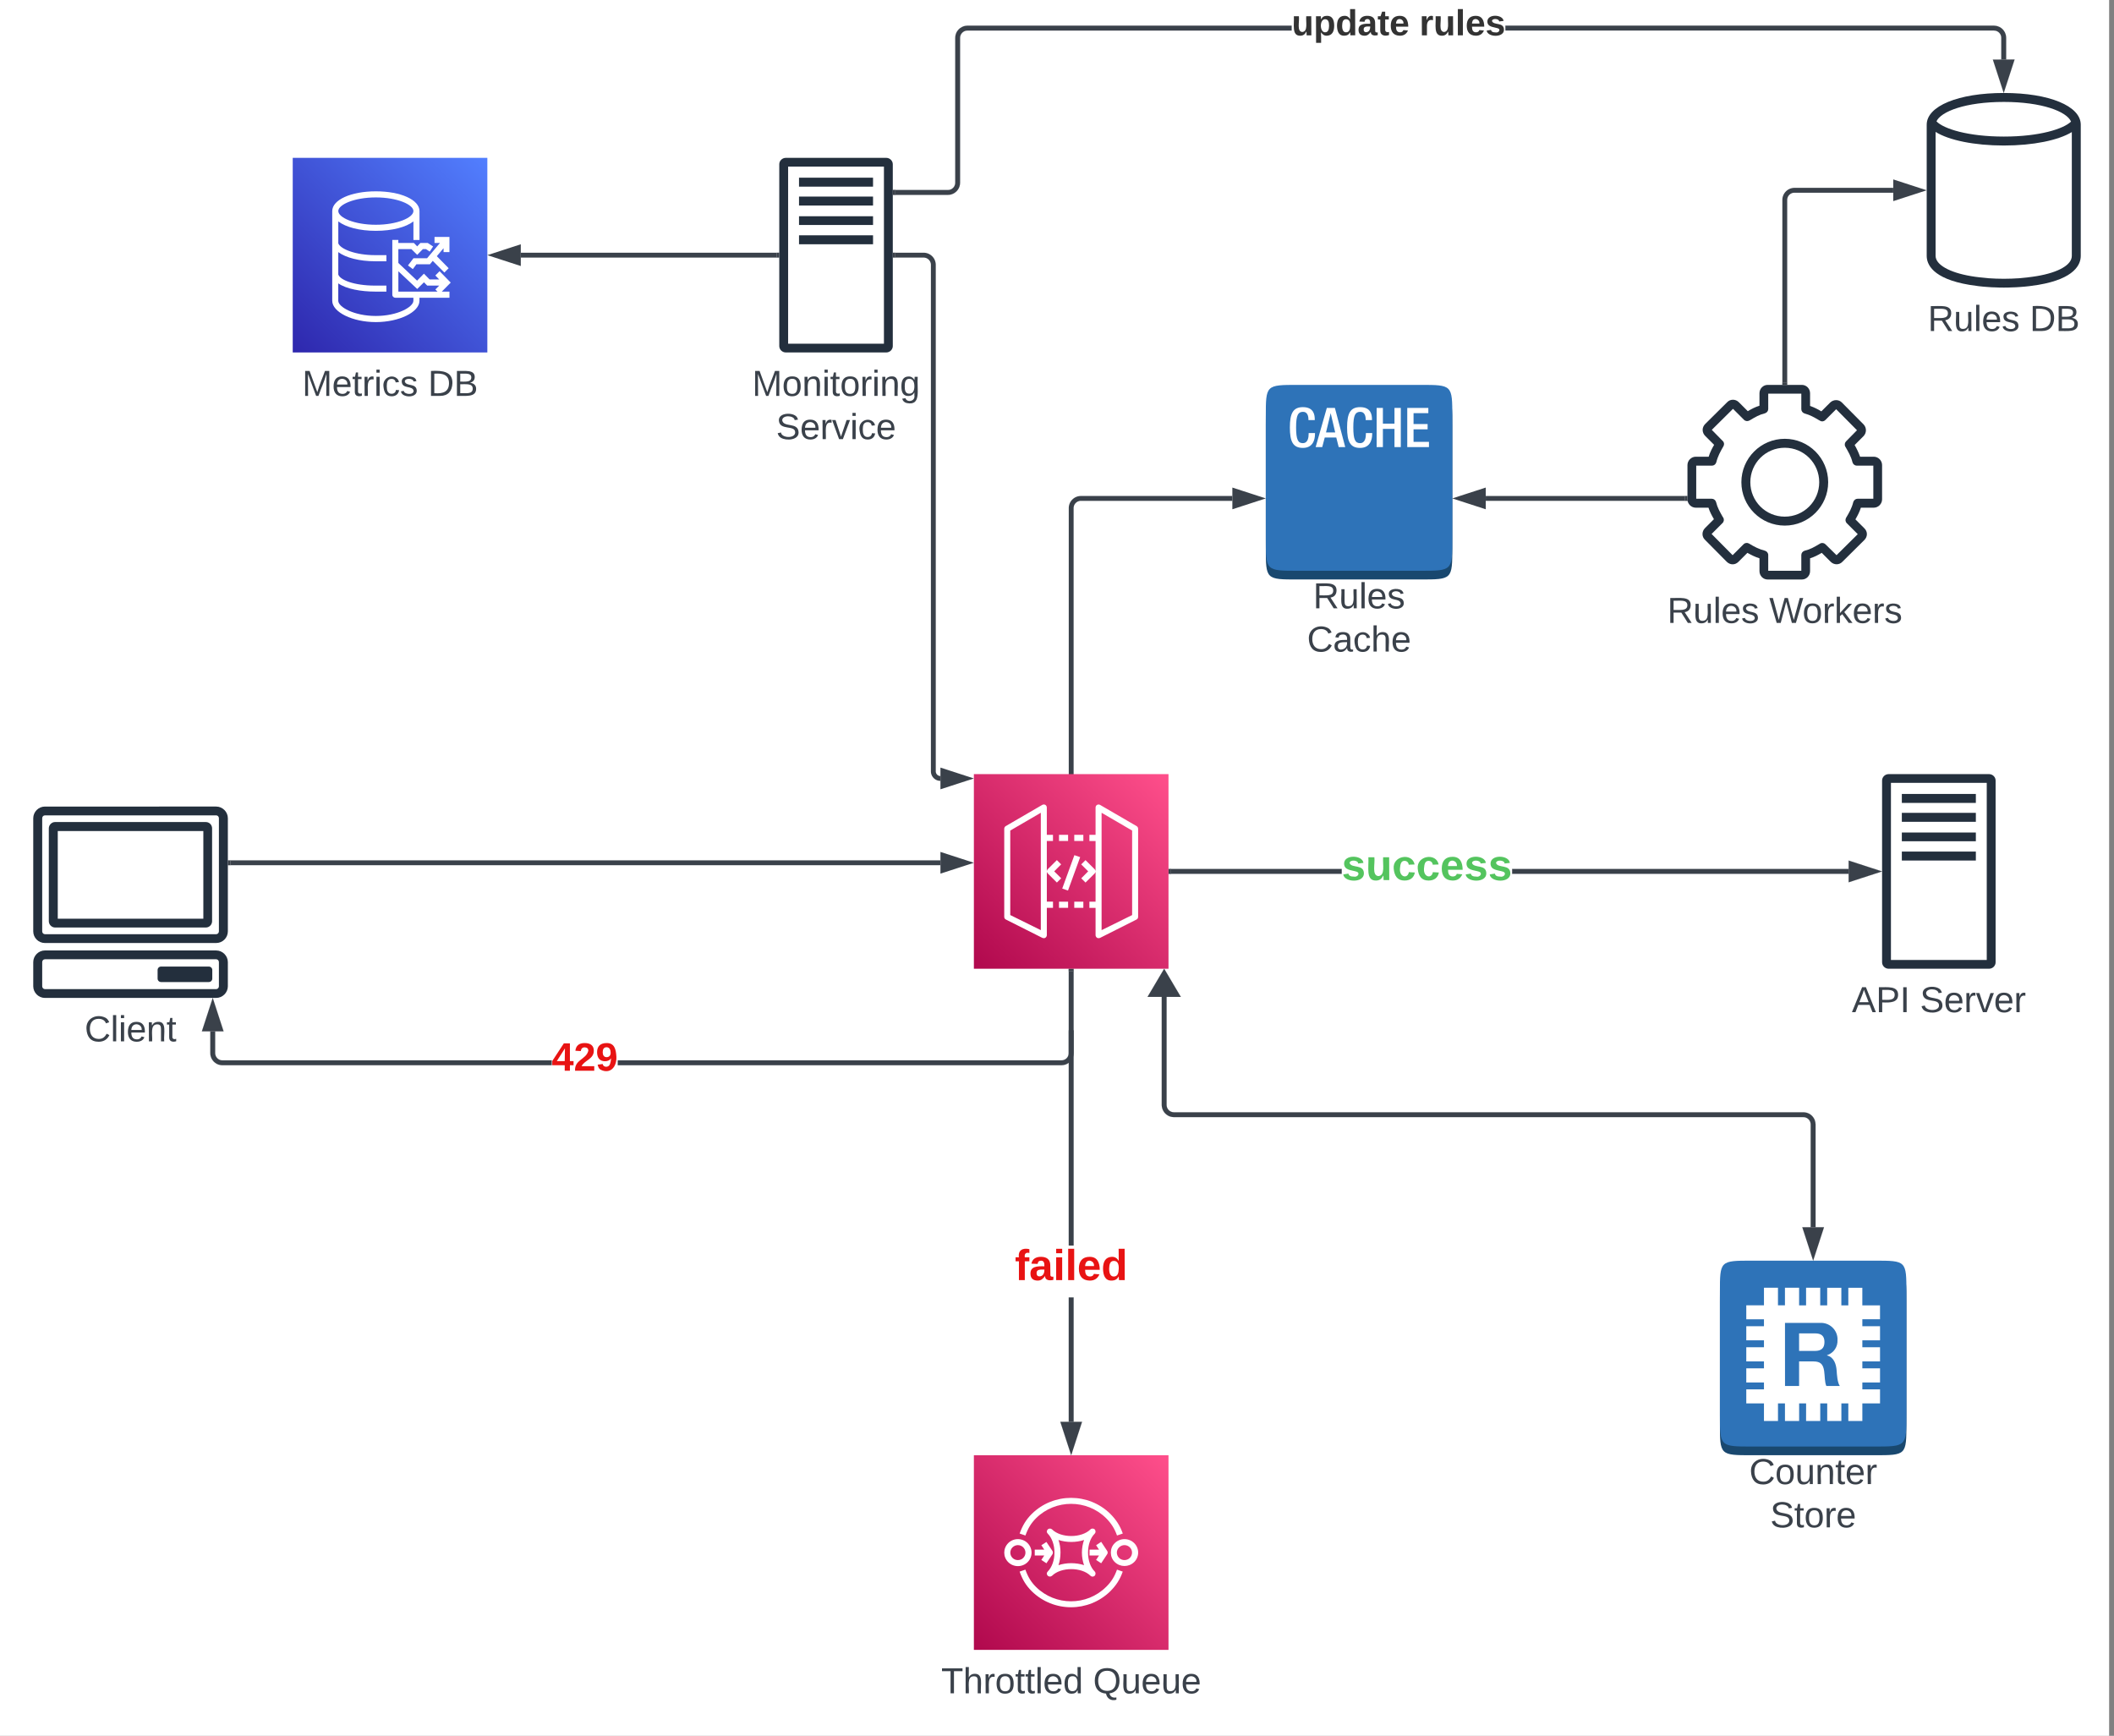 <svg xmlns="http://www.w3.org/2000/svg" xmlns:xlink="http://www.w3.org/1999/xlink" xmlns:lucid="lucid" width="1303.5" height="1070.33"><rect width="100%" height="100%" fill="#808080" stroke="none"/><g transform="translate(-199.5 137.329)" lucid:page-tab-id="0_0"><path d="M0-500h1500v1500H0z" fill="#fff"/><path d="M332.8 360c3.96 0 7.2 3.3 7.2 7.2v69.74c0 4-3.24 7.2-7.2 7.2H227.2c-3.96 0-7.2-3.2-7.2-7.2V367.2c0-3.9 3.24-7.2 7.2-7.2zm1.68 76.94V367.2c0-.95-.72-1.77-1.68-1.77H227.2c-.96 0-1.68.82-1.68 1.77v69.74c0 .94.72 1.77 1.68 1.77h105.6c.96 0 1.68-.82 1.68-1.76zm-8.04-67.38c2.16 0 3.84 1.77 3.84 3.9v57.22c0 2.13-1.68 3.9-3.84 3.9h-93c-2.04 0-3.84-1.77-3.84-3.9v-57.23c0-2.12 1.8-3.9 3.84-3.9zm-91.32 59.6h89.76V375.1h-89.76zm97.68 19.58c3.96 0 7.2 3.3 7.2 7.2v14.86c0 3.9-3.24 7.2-7.2 7.2H227.2c-3.96 0-7.2-3.3-7.2-7.2v-14.87c0-3.9 3.24-7.2 7.2-7.2zm1.68 22.06v-14.87c0-.94-.72-1.77-1.68-1.77H227.2c-.96 0-1.68.83-1.68 1.77v14.87c0 .95.72 1.77 1.68 1.77h105.6c.96 0 1.68-.82 1.68-1.77zm-4.08-10.03v5.3c0 1.2-.96 2.14-2.16 2.14h-29.4c-1.2 0-2.16-.94-2.16-2.12v-5.3c0-1.2.96-2.13 2.16-2.13h29.4c1.2 0 2.16.94 2.16 2.12z" stroke="#000" stroke-opacity="0" fill="#232f3d"/><path d="M220.03 437.7v33.02l7.2 5.33 107.76-.9 5.03-4.2V367.2l-4.68-4.2-29.76-.35-79.7-.1-5.75 4.75z" stroke="#000" stroke-opacity="0" fill-opacity="0"/><use xlink:href="#a" transform="matrix(1,0,0,1,190,487) translate(61.698 17.778)"/><path d="M1425.94 340c2.24 0 4.06 1.8 4.06 3.96v112.08c0 2.16-1.82 3.96-4.06 3.96h-61.88c-2.24 0-4.06-1.8-4.06-3.96V343.96c0-2.16 1.82-3.96 4.06-3.96zm-60.48 114.6h59.08V345.4h-59.08zm6.72-96.84v-5.52h45.64v5.52zm0 11.64v-5.52h45.64v5.52zm0 23.88v-5.52h45.64v5.52zm0-11.88V376h45.64v5.4z" stroke="#000" stroke-opacity="0" fill="#232f3d"/><use xlink:href="#b" transform="matrix(1,0,0,1,1330,469) translate(11.358 17.778)"/><use xlink:href="#c" transform="matrix(1,0,0,1,1330,469) translate(53.333 17.778)"/><path d="M1435.1-80c27.93 0 47.4 8.04 47.4 19.56v80.88c0 5.04-3.42 14.04-26.22 17.88-3.6.6-7.4 1.08-11.3 1.32-1.62.12-3.24.24-4.94.24-1.62.12-3.23.12-4.94.12-1.7 0-3.33 0-5.04-.12-1.62 0-3.23-.12-4.85-.24-3.88-.24-7.68-.72-11.3-1.32-22.98-3.84-26.4-12.84-26.4-17.88v-80.88c0-11.52 19.57-19.56 47.6-19.56zm20.33 112.92c13.48-2.28 21.56-6.96 21.56-12.48v-76.32c-8.28 5.04-23.76 8.28-41.9 8.28-18.15 0-33.92-3.24-42.1-8.4v76.44c0 5.4 8.37 10.2 21.77 12.48 3.4.6 7.12.96 10.92 1.32 1.5.12 3.03.12 4.64.24 3.14.12 6.37.12 9.5 0 1.62-.12 3.14-.12 4.66-.24 3.8-.36 7.4-.72 10.92-1.32zm-20.34-107.4c-23.56 0-38.95 5.88-41.62 12.12l.1-.12c4.37 4.56 19.3 9.36 41.52 9.36 22.23 0 36.86-4.8 41.42-9.24-2.66-6.24-18.06-12.12-41.42-12.12z" stroke="#000" stroke-opacity="0" fill="#232f3d"/><use xlink:href="#d" transform="matrix(1,0,0,1,1357.5,49) translate(30.679 17.778)"/><use xlink:href="#e" transform="matrix(1,0,0,1,1357.5,49) translate(93.519 17.778)"/><path d="M999.78 105.36h75.44c19.78 0 19.78 0 19.78 19.72v75.2c0 19.7 0 19.7-19.78 19.7h-75.44C980 220 980 220 980 200.3v-75.2c0-19.72 0-19.72 19.78-19.72z" fill="#19486f"/><path d="M999.78 100h75.44c19.78 0 19.78 0 19.78 19.72v75.2c0 19.7 0 19.7-19.78 19.7h-75.44c-19.78 0-19.78 0-19.78-19.7v-75.2C980 100 980 100 999.78 100z" fill="#2e73b8"/><path d="M1010.33 129.7v.5c0 4.33-1.75 8.66-7.47 8.66-6.12 0-8.02-3.95-8.02-12.57 0-8.63 1.9-12.57 8.05-12.57 6.88 0 7.3 5.07 7.3 7.6v.4h-3.9v-.4c0-2.15-.67-4.8-3.46-4.7-2.8.1-4.15 1.75-4.15 9.56 0 7.78 1.28 9.74 4.14 9.74 3.23 0 3.6-3.6 3.6-5.83v-.4zM1017.63 114.18h4.97l6.38 24.18h-4.03l-1.5-5.92h-7.1l-1.56 5.92h-4.06zm5.16 15.14L1020 117.4l-2.88 11.92zM1045.6 129.7v.5c0 4.33-1.74 8.66-7.46 8.66-6.12 0-8.02-3.95-8.02-12.57 0-8.63 1.9-12.57 8.05-12.57 6.9 0 7.3 5.07 7.3 7.6v.4h-3.88v-.4c0-2.15-.7-4.8-3.47-4.7-2.8.1-4.16 1.75-4.16 9.56 0 7.78 1.3 9.74 4.16 9.74 3.22 0 3.6-3.6 3.6-5.83v-.4zM1048.34 114.18h3.86v9.7h7.14v-9.7h3.9v24.18h-3.9v-11.24h-7.14v11.24h-3.86zM1067.22 114.18h13v3.24h-9.12v6.7h8.67v3.27h-8.67v7.72h9.5v3.24h-13.38z" fill="#fff"/><use xlink:href="#f" transform="matrix(1,0,0,1,980,220) translate(29.167 17.778)"/><use xlink:href="#g" transform="matrix(1,0,0,1,980,220) translate(25.432 44.444)"/><path d="M1279.78 645.36h75.44c19.78 0 19.78 0 19.78 19.72v75.2c0 19.7 0 19.7-19.78 19.7h-75.44c-19.78 0-19.78 0-19.78-19.7v-75.2c0-19.72 0-19.72 19.78-19.72z" fill="#19486f"/><path d="M1279.78 640h75.44c19.78 0 19.78 0 19.78 19.72v75.2c0 19.7 0 19.7-19.78 19.7h-75.44c-19.78 0-19.78 0-19.78-19.7v-75.2c0-19.72 0-19.72 19.78-19.72z" fill="#2e73b8"/><path d="M1358.72 676.22v-8.63h-10.9v-10.86h-8.64v10.85h-4.3v-10.86h-8.73v10.85h-4.3v-10.86h-8.72v10.85h-4.3v-10.86h-8.73v10.85h-4.3v-10.86h-8.64v10.85h-10.9v8.62h10.9v4.27h-10.9v8.7h10.9v4.28h-10.9v8.7h10.9v4.28h-10.9v8.72h10.9v4.27h-10.9v8.63h10.9v10.85h8.65v-10.85h4.3v10.85h8.74v-10.85h4.3l-.02 10.85h8.74v-10.85h4.3v10.85h8.73v-10.85h4.28v10.85h8.65v-10.85h10.9v-8.63h-10.9v-4.27h10.9v-8.72h-10.9v-4.27h10.9v-8.72h-10.9v-4.28h10.9v-8.7h-10.9v-4.28h10.9z" fill="#fff"/><path d="M1300.13 678.38h21.53c5.65-.35 10.48 3.9 10.85 9.5 0 .35.05.62 0 .93.25 4.37-2.35 8.15-6.47 9.5v.13c4.32 1.05 5.67 5.53 5.94 9.38.17 2.38.44 7.3 1.96 9.47h-8.3c-1.06-2.18-.92-6.2-1.36-9.27-.6-4-2.17-5.88-6.53-5.88h-8.92v15.15h-8.68zm8.7 17.28h9.8c3.78 0 5.84-1.63 5.84-5.5 0-3.84-2.06-5.32-5.85-5.32h-9.8z" fill="#2e73b8"/><use xlink:href="#h" transform="matrix(1,0,0,1,1260,760) translate(18.056 17.778)"/><use xlink:href="#i" transform="matrix(1,0,0,1,1260,760) translate(30.988 44.444)"/><path d="M1354.84 144.28c2.88 0 5.16 2.4 5.16 5.16v21.12c0 2.76-2.28 5.16-5.16 5.16h-7.92c-.84 2.64-2.04 4.92-3.36 7.2l5.52 5.52c.96.96 1.56 2.16 1.56 3.6 0 1.32-.6 2.64-1.56 3.6l-13.56 13.44c-1.92 2.04-5.16 2.04-7.2 0l-5.52-5.52c-2.28 1.32-4.44 2.52-7.2 3.36v7.92c0 2.88-2.28 5.16-5.04 5.16h-21.12c-2.76 0-5.04-2.28-5.04-5.16v-7.92c-2.76-.84-5.04-2.04-7.44-3.36l-5.52 5.52c-.96.96-2.16 1.56-3.6 1.56-1.32 0-2.64-.6-3.6-1.56l-13.44-13.56c-2.04-1.92-2.04-5.16 0-7.2l5.52-5.52c-1.32-2.28-2.52-4.44-3.36-7.08h-7.8c-2.88 0-5.16-2.4-5.16-5.16v-21.12c0-2.76 2.28-5.16 5.16-5.16h7.92c.84-2.76 2.04-5.04 3.36-7.32l-5.52-5.52c-.96-.96-1.56-2.28-1.56-3.72 0-1.32.6-2.64 1.56-3.6l13.56-13.44c1.92-2.04 5.16-2.04 7.2 0l5.52 5.52c2.28-1.32 4.44-2.52 7.2-3.36v-7.68c0-2.88 2.28-5.16 5.04-5.16h21.12c2.76 0 5.04 2.28 5.04 5.16v7.8c2.64.96 4.8 2.04 6.96 3.36l5.4-5.4c2.04-2.04 5.4-2.04 7.32 0l13.32 13.44c1.92 2.04 1.92 5.16 0 7.2l-5.52 5.52c1.32 2.28 2.4 4.56 3.36 7.2zm-.24 25.92v-20.4h-10.2c-1.2 0-2.28-.84-2.64-2.04-.96-3.84-2.52-6.36-4.44-9.72-.6-1.08-.36-2.4.48-3.24l6.72-6.84-12.84-12.96-6.72 6.72c-.84.84-2.16 1.08-3.24.36l-.48-.24c-3.24-1.92-5.52-3.24-9-4.2-1.2-.36-2.04-1.44-2.04-2.64v-9.6h-20.4v9.48c0 1.2-.84 2.28-2.04 2.64-3.48.84-5.88 2.28-9.12 4.2l-.48.24c-1.08.6-2.4.48-3.36-.48l-6.72-6.72-13.08 12.96 6.72 6.84c.96.84 1.08 2.16.48 3.24-1.92 3.36-3.48 6.12-4.44 9.96-.36 1.2-1.44 2.04-2.64 2.04h-9.72v20.4h9.6c1.2 0 2.28.84 2.64 2.04.84 3.48 2.28 5.88 4.08 9.12l.36.48c.6 1.08.48 2.4-.48 3.36l-6.72 6.72 12.96 13.08 6.72-6.72c.96-.96 2.28-1.08 3.36-.48 3.36 2.04 6.12 3.48 9.84 4.44 1.2.36 2.04 1.44 2.04 2.64v9.72h20.4v-9.72c0-1.2.84-2.28 2.04-2.64 3.48-.84 5.76-2.16 9-4.08l.6-.36c1.08-.6 2.4-.36 3.24.48l6.84 6.72 13.08-12.96-6.72-6.72c-.96-.96-1.08-2.28-.48-3.36 1.92-3.24 3.48-5.88 4.44-9.72.36-1.2 1.44-2.04 2.64-2.04zm-54.6-36.96c14.76 0 26.76 12 26.76 26.76 0 14.76-12 26.76-26.76 26.76-14.76 0-26.76-12-26.76-26.76 0-14.76 12-26.76 26.76-26.76zm0 48c11.76 0 21.24-9.48 21.24-21.24 0-11.76-9.48-21.24-21.24-21.24-11.76 0-21.24 9.48-21.24 21.24 0 11.76 9.48 21.24 21.24 21.24z" stroke="#000" stroke-opacity="0" fill="#232f3d"/><use xlink:href="#d" transform="matrix(1,0,0,1,1210,229) translate(17.531 17.778)"/><use xlink:href="#j" transform="matrix(1,0,0,1,1210,229) translate(80.37 17.778)"/><path d="M1300 98.5V-14a6 6 0 0 1 6-6h60.88" stroke="#3a414a" stroke-width="3" fill="none"/><path d="M1301.5 100h-3v-1.54h3z" stroke="#3a414a" stroke-width=".05" fill="#3a414a"/><path d="M1382.65-20l-14.27 4.63v-9.27z" stroke="#3a414a" stroke-width="3" fill="#3a414a"/><path d="M1238.5 170h-122.88" stroke="#3a414a" stroke-width="3" fill="none"/><path d="M1240 170.56l.17.94h-1.7v-3h1.53z" stroke="#3a414a" stroke-width=".05" fill="#3a414a"/><path d="M1099.85 170l14.27-4.63v9.26z" stroke="#3a414a" stroke-width="3" fill="#3a414a"/><path d="M860 340.48V176a6 6 0 0 1 6-6h93.38M860 340.44V342" stroke="#3a414a" stroke-width="3" fill="none"/><path d="M975.15 170l-14.27 4.63v-9.26z" stroke="#3a414a" stroke-width="3" fill="#3a414a"/><path d="M918.83 543.94l.06.76.16.7.27.64.37.6.45.54.54.46.6.37.64.27.7.17.75.06h388.16l1.1.1 1.16.26 1.1.45 1 .63.9.76.75.9.62 1 .44 1.08.27 1.15.1 1.1v63.45h-3v-63.32l-.06-.76-.16-.7-.27-.64-.36-.6-.46-.54-.54-.46-.6-.37-.65-.27-.7-.17-.76-.06H923.27l-1.1-.1-1.16-.26-1.07-.45-1-.63-.9-.76-.77-.9-.6-1-.46-1.08-.28-1.15-.1-1.1V471.1h3z" stroke="#3a414a" stroke-width=".05" fill="#3a414a"/><path d="M924.97 475.86H909.7l7.63-12.9z" fill="#3a414a"/><path d="M927.6 477.36h-20.53L917.33 460zm-15.27-3h10l-5-8.47z" stroke="#3a414a" stroke-width=".05" fill="#3a414a"/><path d="M1317.5 635.15l-4.63-14.27h9.27z" fill="#3a414a"/><path d="M1317.5 640l-6.7-20.62h13.4zm-2.57-17.62l2.57 7.9 2.57-7.9zM1026.8 401.5H921.5v-3h105.3zm312.58 0H1131.9v-3h207.48z" stroke="#3a414a" stroke-width=".05" fill="#3a414a"/><path d="M921.54 401.5H920v-3h1.54z" fill="#3a414a"/><path d="M921.56 401.52h-1.58v-3.04h1.58zm-1.53-3v2.96h1.48v-2.96z" stroke="#3a414a" stroke-width=".05" fill="#3a414a"/><path d="M1355.15 400l-14.27 4.63v-9.26z" fill="#3a414a"/><path d="M1360 400l-20.62 6.7v-13.4zm-17.62 2.57l7.9-2.57-7.9-2.57z" stroke="#3a414a" stroke-width=".05" fill="#3a414a"/><use xlink:href="#k" transform="matrix(1,0,0,1,1026.8,384) translate(0 21.333)"/><path d="M800 760h120v120H800V760z" stroke="#000" stroke-opacity="0" fill="url(#l)"/><path d="M845.55 834.3c-.33-.4-.58-.88-.58-1.35 0-.47.25-.95.58-1.28 2.56-2.57 4.13-6.88 4.13-11.67 0-4.8-1.57-9.1-4.13-11.67-.33-.33-.58-.8-.58-1.28 0-.47.25-.94.58-1.35.75-.67 1.9-.67 2.64 0 5.52 5.46 18.16 5.46 23.7 0 .65-.67 1.9-.67 2.63 0 .33.4.5.88.5 1.35 0 .47-.17.95-.5 1.28-2.64 2.57-4.13 6.88-4.13 11.67 0 4.8 1.5 9.1 4.13 11.67.33.33.5.8.5 1.28 0 .47-.17.94-.5 1.35-.4.33-.9.54-1.32.54-.5 0-.98-.2-1.3-.54-5.54-5.46-18.17-5.46-23.7 0-.75.67-1.9.67-2.65 0zm35.92 6.94c3.3-3.23 5.28-6.47 6.77-10.72l3.55 1.22c-1.67 4.78-3.98 8.42-7.7 12.13-6.68 6.54-15.43 9.85-24.18 9.85s-17.5-3.3-24.2-9.85c-3.46-3.44-5.7-7-7.5-12.13l3.54-1.22c1.66 4.6 3.56 7.7 6.6 10.72 11.9 11.74 31.22 11.74 43.1 0zm-49.7-31.76l-3.56-1.22c1.83-5.05 4.06-8.7 7.53-12.13 13.37-13.15 35-13.15 48.38 0 3.64 3.64 6.03 7.35 7.7 12.13l-3.56 1.22c-1.5-4.25-3.56-7.5-6.77-10.72-11.9-11.74-31.2-11.74-43.1 0-3.05 3.03-4.95 6.13-6.6 10.72zm67.03 16.4c-1.65 1.6-3.8 2.4-5.94 2.4-2.15 0-4.3-.8-5.95-2.4-1.64-1.56-2.46-3.65-2.46-5.88s.82-4.32 2.47-5.87c1.58-1.55 3.73-2.42 5.96-2.42s4.38.88 5.94 2.43c3.3 3.24 3.3 8.5 0 11.74zm-65.7.05c-1.58 1.56-3.73 2.43-5.96 2.43s-4.38-.87-5.94-2.43c-3.3-3.23-3.3-8.5 0-11.8 1.56-1.55 3.7-2.42 5.94-2.42 2.23 0 4.38.88 5.95 2.43 3.3 3.3 3.3 8.57 0 11.8zm20.3-5.93c0 2.76-.42 5.4-1.24 7.76 2.47-.8 5.2-1.22 7.84-1.22 2.72 0 5.45.4 7.93 1.22-.83-2.37-1.32-5-1.32-7.76s.5-5.4 1.33-7.76c-4.96 1.62-10.82 1.62-15.77 0 .82 2.37 1.24 5 1.24 7.76zm-8.67 6.6l-3.14-2.08 1.8-2.7h-5.86v-3.64h5.87l-1.8-2.7 3.13-2.02 3.7 5.53c.42.6.42 1.4 0 2.08zm33.76 0l-3.14-2.08 1.8-2.7h-5.85v-3.64h5.87l-1.8-2.7 3.12-2.1 3.7 5.6c.42.62.42 1.42 0 2.03zm17.66-9.84c-.9-.87-2.06-1.35-3.3-1.35-1.24 0-2.4.5-3.3 1.36-.9.88-1.4 2.03-1.4 3.24 0 1.2.5 2.43 1.4 3.3 1.8 1.76 4.8 1.76 6.6 0 1.82-1.82 1.82-4.78 0-6.54zm-65.72 0c-.9-.87-2.06-1.35-3.3-1.35-1.24 0-2.4.5-3.3 1.36-1.82 1.82-1.82 4.72 0 6.54 1.73 1.76 4.87 1.76 6.6 0 1.82-1.82 1.82-4.72 0-6.54z" stroke="#000" stroke-opacity="0" fill="#fff"/><use xlink:href="#m" transform="matrix(1,0,0,1,770,889) translate(9.846 17.778)"/><use xlink:href="#n" transform="matrix(1,0,0,1,770,889) translate(103.488 17.778)"/><path d="M861.5 739.38h-3v-76.7h3zm0-108.7h-3V499.5h3z" stroke="#3a414a" stroke-width=".05" fill="#3a414a"/><path d="M861.5 499.56h-3V498h3z" stroke="#3a414a" stroke-width=".05" fill="#3a414a"/><path d="M860 755.15l-4.63-14.27h9.26z" fill="#3a414a"/><path d="M860 760l-6.7-20.62h13.4zm-2.57-17.62l2.57 7.9 2.57-7.9z" stroke="#3a414a" stroke-width=".05" fill="#3a414a"/><use xlink:href="#o" transform="matrix(1,0,0,1,825.259,630.667) translate(0 21.333)"/><path d="M332.17 511.94l.06.76.16.7.26.64.37.6.46.54.52.46.6.37.66.27.68.17.77.06H539.7v3H336.6l-1.1-.1-1.15-.26-1.1-.45-1-.63-.9-.76-.75-.9-.62-1-.45-1.08-.28-1.15-.08-1.1V498.6h3zm529.33.12l-.1 1.1-.26 1.16-.45 1.1-.63 1-.76.9-.9.75-1 .62-1.08.44-1.15.27-1.1.1H580.42v-3h273.5l.77-.06.7-.17.64-.26.6-.36.54-.46.46-.54.37-.6.27-.65.17-.7.06-.76V461.5h3z" stroke="#3a414a" stroke-width=".05" fill="#3a414a"/><path d="M861.5 461.54h-3V460h3z" fill="#3a414a"/><path d="M861.52 461.56h-3.04v-1.58h3.04zm-3-1.54v1.5h2.96V460z" stroke="#3a414a" stroke-width=".05" fill="#3a414a"/><path d="M335.3 497.12h-9.27l4.64-14.27z" fill="#3a414a"/><path d="M337.37 498.62h-13.4l6.7-20.62zm-9.27-3h5.14l-2.57-7.9z" stroke="#3a414a" stroke-width=".05" fill="#3a414a"/><use xlink:href="#p" transform="matrix(1,0,0,1,539.689,503.333) translate(0 19.556)"/><path d="M800 340h120v120H800V340z" stroke="#000" stroke-opacity="0" fill="url(#q)"/><path d="M844.97 377.43h3.8v3.8h-3.8v18.63c0-.42.25-.9.58-1.24l5.62-5.6 2.64 2.63-4.28 4.3 4.3 4.28-2.65 2.63-5.62-5.6c-.33-.33-.58-.82-.58-1.32v18.7h3.8v3.8h-3.8v16.82c0 .66-.33 1.24-.9 1.65-.25.18-.58.26-1 .26-.24 0-.5-.08-.82-.17l-22.46-11.3c-.67-.33-1.08-.9-1.08-1.65v-54.33c0-.66.33-1.32.9-1.65l22.55-13.1c.58-.33 1.32-.33 1.9 0 .57.33.9 1 .9 1.65zm56.3-3.7v54.32c0 .74-.4 1.32-1.06 1.65L877.76 441c-.33.08-.58.16-.83.16-.4 0-.74-.08-1-.25-.56-.4-.9-.98-.9-1.64v-16.8h-3.8v-3.8h3.8v-18.72c0 .5-.24 1-.57 1.32l-5.62 5.6-2.64-2.63 4.28-4.3-4.3-4.28 2.65-2.63 5.62 5.6c.33.33.58.82.58 1.24v-18.63h-3.8v-3.8h3.8v-16.8c0-.67.33-1.33.9-1.66.58-.33 1.33-.33 1.9 0l22.54 13.1c.58.33.9 1 .9 1.65zm-60-9.9l-18.84 10.97v52.1l18.83 9.3zm56.3 10.97l-18.83-10.97v72.38l18.83-9.3zm-32.04 16.4l-7.5 20.6-3.56-1.23 7.5-20.6zm-13.04-9.97v-3.8h5.6v3.8zm9.4 0v-3.8h5.6v3.8zm-9.4 41.22v-3.8h5.6v3.8zm9.4 0v-3.8h5.6v3.8z" stroke="#000" stroke-opacity="0" fill="#fff"/><path d="M341.53 394.67h437.85" stroke="#3a414a" stroke-width="3" fill="none"/><path d="M341.57 396.17h-1.54v-3h1.54z" stroke="#3a414a" stroke-width=".05" fill="#3a414a"/><path d="M795.15 394.67l-14.27 4.63v-9.27z" stroke="#3a414a" stroke-width="3" fill="#3a414a"/><path d="M380-40h120V80H380V-40z" stroke="#000" stroke-opacity="0" fill="url(#r)"/><path d="M471.9 42.5h4.74v3.78h-18.5v1.86c0 7-12.56 13.14-26.9 13.14-14.3 0-26.88-6.13-26.88-13.14V-7.18c0-6.94 11.55-12.18 26.9-12.18 15.34 0 26.9 5.24 26.9 12.18v17.82h-3.74V-.8c-4.6 3.54-13 5.8-23.17 5.8C421.1 5 412.7 2.72 408.1-.8v13.53c1.38 3.55 10.66 7.26 22.7 7.26h6.96v3.78h-6.94c-9.65 0-18.06-2.18-22.73-5.64v13.8c1.08 3.37 9.78 6.84 22.7 6.84h6.96v3.7h-6.94c-8.63 0-17.76-1.6-22.73-5.07v10.74c0 3.8 9.7 9.35 23.15 9.35s23.17-5.57 23.17-9.36v-1.86h-11.1c-1.03 0-1.9-.8-1.9-1.85v-33.8h3.72v1.86h9.57l2.06 2.1 1.97-2.1h4.53l3.3 2.17-2.06 3.15-2.33-1.54h-1.9l-3.5 3.55-3.6-3.55h-8.03v8.55l11.55 10.9 4.22-4.3 3.5 3.56h5.93l-2.4-2.43 2.62-2.66 6.87 7.03zM408.1-7.2c0 4.03 9.85 8.46 23.15 8.46 13.23 0 23.17-4.43 23.17-8.46 0-3.96-9.94-8.4-23.17-8.4-13.3 0-23.16 4.45-23.16 8.4zm62.7 19.67h-3.37V8.77h9.2v9.36H473v-2.42l-4.16 4.92 7.3 7.42-2.63 2.66-7.17-7.18-1.75 2.1h-8.33l-2.2 2.98-3-2.26 3.37-4.43h8.4zm-25.66 30h24.12l-1.32-1.3 2.4-2.42h-7.44l-1.98-2.02-4.16 4.12-11.62-10.9z" stroke="#000" stroke-opacity="0" fill="#fff"/><use xlink:href="#s" transform="matrix(1,0,0,1,350,89) translate(35.802 17.778)"/><use xlink:href="#e" transform="matrix(1,0,0,1,350,89) translate(113.395 17.778)"/><path d="M745.94-40c2.24 0 4.06 1.8 4.06 3.96V76.04c0 2.16-1.82 3.96-4.06 3.96h-61.88c-2.24 0-4.06-1.8-4.06-3.96V-36.04c0-2.16 1.82-3.96 4.06-3.96zM685.46 74.6h59.08V-34.6h-59.08zm6.72-96.84v-5.52h45.64v5.52zm0 11.64v-5.52h45.64v5.52zm0 23.88V7.76h45.64v5.52zm0-11.88V-4h45.64v5.4z" stroke="#000" stroke-opacity="0" fill="#232f3d"/><use xlink:href="#t" transform="matrix(1,0,0,1,650,89) translate(13.272 17.778)"/><use xlink:href="#u" transform="matrix(1,0,0,1,650,89) translate(28.025 44.444)"/><path d="M751.5 20H769a6 6 0 0 1 6 6v312.3a4.38 4.38 0 0 0 4.38 4.37" stroke="#3a414a" stroke-width="3" fill="none"/><path d="M751.54 21.5H750v-3h1.54z" stroke="#3a414a" stroke-width=".05" fill="#3a414a"/><path d="M795.15 342.67l-14.27 4.63v-9.27z" stroke="#3a414a" stroke-width="3" fill="#3a414a"/><path d="M678.5 20H520.62" stroke="#3a414a" stroke-width="3" fill="none"/><path d="M680 21.5h-1.54v-3H680z" stroke="#3a414a" stroke-width=".05" fill="#3a414a"/><path d="M504.86 20l14.26-4.64v9.28z" stroke="#3a414a" stroke-width="3" fill="#3a414a"/><path d="M995.94-118.5H796.06l-.76.06-.7.17-.64.27-.6.37-.54.46-.46.53-.37.6-.28.66-.16.68-.06.76v89.33l-.1 1.1-.26 1.15-.45 1.1-.63 1-.76.9-.9.76-1 .62-1.08.45-1.15.28-1.1.08H751.5v-3h32.44l.76-.06.7-.16.64-.26.6-.37.54-.46.46-.52.36-.6.27-.66.17-.68.06-.77v-89.32l.1-1.12.26-1.14.45-1.1.63-1 .76-.9.9-.77 1-.6 1.08-.46 1.15-.28 1.1-.1h200zm434.23-2.9l1.15.27 1.1.45 1 .6.9.78.75.9.62 1 .44 1.1.27 1.13.1 1.12v13.44l-3-.02v-13.32l-.06-.76-.16-.7-.27-.64-.36-.6-.46-.53-.54-.46-.6-.37-.65-.27-.7-.17-.76-.06h-301.2v-3h301.32z" stroke="#3a414a" stroke-width=".05" fill="#3a414a"/><path d="M751.54-17.17H750v-3h1.54z" fill="#3a414a"/><path d="M751.56-17.14h-1.6v-3.05h1.6zm-1.54-3v2.95h1.5v-2.94z" stroke="#3a414a" stroke-width=".05" fill="#3a414a"/><path d="M1435-84.85l-4.63-14.27h9.27z" fill="#3a414a"/><path d="M1435-80l-6.7-20.6 13.4-.02zm-2.57-17.6l2.57 7.9 2.57-7.9z" stroke="#3a414a" stroke-width=".05" fill="#3a414a"/><g><use xlink:href="#v" transform="matrix(1,0,0,1,995.94,-133.329) translate(0 17.778)"/><use xlink:href="#w" transform="matrix(1,0,0,1,995.94,-133.329) translate(78.765 17.778)"/></g><defs><path fill="#3a414a" d="M212-179c-10-28-35-45-73-45-59 0-87 40-87 99 0 60 29 101 89 101 43 0 62-24 78-52l27 14C228-24 195 4 139 4 59 4 22-46 18-125c-6-104 99-153 187-111 19 9 31 26 39 46" id="x"/><path fill="#3a414a" d="M24 0v-261h32V0H24" id="y"/><path fill="#3a414a" d="M24-231v-30h32v30H24zM24 0v-190h32V0H24" id="z"/><path fill="#3a414a" d="M100-194c63 0 86 42 84 106H49c0 40 14 67 53 68 26 1 43-12 49-29l28 8c-11 28-37 45-77 45C44 4 14-33 15-96c1-61 26-98 85-98zm52 81c6-60-76-77-97-28-3 7-6 17-6 28h103" id="A"/><path fill="#3a414a" d="M117-194c89-4 53 116 60 194h-32v-121c0-31-8-49-39-48C34-167 62-67 57 0H25l-1-190h30c1 10-1 24 2 32 11-22 29-35 61-36" id="B"/><path fill="#3a414a" d="M59-47c-2 24 18 29 38 22v24C64 9 27 4 27-40v-127H5v-23h24l9-43h21v43h35v23H59v120" id="C"/><g id="a"><use transform="matrix(0.062,0,0,0.062,0,0)" xlink:href="#x"/><use transform="matrix(0.062,0,0,0.062,15.988,0)" xlink:href="#y"/><use transform="matrix(0.062,0,0,0.062,20.864,0)" xlink:href="#z"/><use transform="matrix(0.062,0,0,0.062,25.741,0)" xlink:href="#A"/><use transform="matrix(0.062,0,0,0.062,38.086,0)" xlink:href="#B"/><use transform="matrix(0.062,0,0,0.062,50.432,0)" xlink:href="#C"/></g><path fill="#3a414a" d="M205 0l-28-72H64L36 0H1l101-248h38L239 0h-34zm-38-99l-47-123c-12 45-31 82-46 123h93" id="D"/><path fill="#3a414a" d="M30-248c87 1 191-15 191 75 0 78-77 80-158 76V0H30v-248zm33 125c57 0 124 11 124-50 0-59-68-47-124-48v98" id="E"/><path fill="#3a414a" d="M33 0v-248h34V0H33" id="F"/><g id="b"><use transform="matrix(0.062,0,0,0.062,0,0)" xlink:href="#D"/><use transform="matrix(0.062,0,0,0.062,14.815,0)" xlink:href="#E"/><use transform="matrix(0.062,0,0,0.062,29.63,0)" xlink:href="#F"/></g><path fill="#3a414a" d="M185-189c-5-48-123-54-124 2 14 75 158 14 163 119 3 78-121 87-175 55-17-10-28-26-33-46l33-7c5 56 141 63 141-1 0-78-155-14-162-118-5-82 145-84 179-34 5 7 8 16 11 25" id="G"/><path fill="#3a414a" d="M114-163C36-179 61-72 57 0H25l-1-190h30c1 12-1 29 2 39 6-27 23-49 58-41v29" id="H"/><path fill="#3a414a" d="M108 0H70L1-190h34L89-25l56-165h34" id="I"/><g id="c"><use transform="matrix(0.062,0,0,0.062,0,0)" xlink:href="#G"/><use transform="matrix(0.062,0,0,0.062,14.815,0)" xlink:href="#A"/><use transform="matrix(0.062,0,0,0.062,27.16,0)" xlink:href="#H"/><use transform="matrix(0.062,0,0,0.062,34.506,0)" xlink:href="#I"/><use transform="matrix(0.062,0,0,0.062,45.617,0)" xlink:href="#A"/><use transform="matrix(0.062,0,0,0.062,57.963,0)" xlink:href="#H"/></g><path fill="#3a414a" d="M233-177c-1 41-23 64-60 70L243 0h-38l-65-103H63V0H30v-248c88 3 205-21 203 71zM63-129c60-2 137 13 137-47 0-61-80-42-137-45v92" id="J"/><path fill="#3a414a" d="M84 4C-5 8 30-112 23-190h32v120c0 31 7 50 39 49 72-2 45-101 50-169h31l1 190h-30c-1-10 1-25-2-33-11 22-28 36-60 37" id="K"/><path fill="#3a414a" d="M135-143c-3-34-86-38-87 0 15 53 115 12 119 90S17 21 10-45l28-5c4 36 97 45 98 0-10-56-113-15-118-90-4-57 82-63 122-42 12 7 21 19 24 35" id="L"/><g id="d"><use transform="matrix(0.062,0,0,0.062,0,0)" xlink:href="#J"/><use transform="matrix(0.062,0,0,0.062,15.988,0)" xlink:href="#K"/><use transform="matrix(0.062,0,0,0.062,28.333,0)" xlink:href="#y"/><use transform="matrix(0.062,0,0,0.062,33.21,0)" xlink:href="#A"/><use transform="matrix(0.062,0,0,0.062,45.556,0)" xlink:href="#L"/></g><path fill="#3a414a" d="M30-248c118-7 216 8 213 122C240-48 200 0 122 0H30v-248zM63-27c89 8 146-16 146-99s-60-101-146-95v194" id="M"/><path fill="#3a414a" d="M160-131c35 5 61 23 61 61C221 17 115-2 30 0v-248c76 3 177-17 177 60 0 33-19 50-47 57zm-97-11c50-1 110 9 110-42 0-47-63-36-110-37v79zm0 115c55-2 124 14 124-45 0-56-70-42-124-44v89" id="N"/><g id="e"><use transform="matrix(0.062,0,0,0.062,0,0)" xlink:href="#M"/><use transform="matrix(0.062,0,0,0.062,15.988,0)" xlink:href="#N"/></g><g id="f"><use transform="matrix(0.062,0,0,0.062,0,0)" xlink:href="#J"/><use transform="matrix(0.062,0,0,0.062,15.988,0)" xlink:href="#K"/><use transform="matrix(0.062,0,0,0.062,28.333,0)" xlink:href="#y"/><use transform="matrix(0.062,0,0,0.062,33.21,0)" xlink:href="#A"/><use transform="matrix(0.062,0,0,0.062,45.556,0)" xlink:href="#L"/></g><path fill="#3a414a" d="M141-36C126-15 110 5 73 4 37 3 15-17 15-53c-1-64 63-63 125-63 3-35-9-54-41-54-24 1-41 7-42 31l-33-3c5-37 33-52 76-52 45 0 72 20 72 64v82c-1 20 7 32 28 27v20c-31 9-61-2-59-35zM48-53c0 20 12 33 32 33 41-3 63-29 60-74-43 2-92-5-92 41" id="O"/><path fill="#3a414a" d="M96-169c-40 0-48 33-48 73s9 75 48 75c24 0 41-14 43-38l32 2c-6 37-31 61-74 61-59 0-76-41-82-99-10-93 101-131 147-64 4 7 5 14 7 22l-32 3c-4-21-16-35-41-35" id="P"/><path fill="#3a414a" d="M106-169C34-169 62-67 57 0H25v-261h32l-1 103c12-21 28-36 61-36 89 0 53 116 60 194h-32v-121c2-32-8-49-39-48" id="Q"/><g id="g"><use transform="matrix(0.062,0,0,0.062,0,0)" xlink:href="#x"/><use transform="matrix(0.062,0,0,0.062,15.988,0)" xlink:href="#O"/><use transform="matrix(0.062,0,0,0.062,28.333,0)" xlink:href="#P"/><use transform="matrix(0.062,0,0,0.062,39.444,0)" xlink:href="#Q"/><use transform="matrix(0.062,0,0,0.062,51.79,0)" xlink:href="#A"/></g><path fill="#3a414a" d="M100-194c62-1 85 37 85 99 1 63-27 99-86 99S16-35 15-95c0-66 28-99 85-99zM99-20c44 1 53-31 53-75 0-43-8-75-51-75s-53 32-53 75 10 74 51 75" id="R"/><g id="h"><use transform="matrix(0.062,0,0,0.062,0,0)" xlink:href="#x"/><use transform="matrix(0.062,0,0,0.062,15.988,0)" xlink:href="#R"/><use transform="matrix(0.062,0,0,0.062,28.333,0)" xlink:href="#K"/><use transform="matrix(0.062,0,0,0.062,40.679,0)" xlink:href="#B"/><use transform="matrix(0.062,0,0,0.062,53.025,0)" xlink:href="#C"/><use transform="matrix(0.062,0,0,0.062,59.198,0)" xlink:href="#A"/><use transform="matrix(0.062,0,0,0.062,71.543,0)" xlink:href="#H"/></g><g id="i"><use transform="matrix(0.062,0,0,0.062,0,0)" xlink:href="#G"/><use transform="matrix(0.062,0,0,0.062,14.815,0)" xlink:href="#C"/><use transform="matrix(0.062,0,0,0.062,20.988,0)" xlink:href="#R"/><use transform="matrix(0.062,0,0,0.062,33.333,0)" xlink:href="#H"/><use transform="matrix(0.062,0,0,0.062,40.679,0)" xlink:href="#A"/></g><path fill="#3a414a" d="M266 0h-40l-56-210L115 0H75L2-248h35L96-30l15-64 43-154h32l59 218 59-218h35" id="S"/><path fill="#3a414a" d="M143 0L79-87 56-68V0H24v-261h32v163l83-92h37l-77 82L181 0h-38" id="T"/><g id="j"><use transform="matrix(0.062,0,0,0.062,0,0)" xlink:href="#S"/><use transform="matrix(0.062,0,0,0.062,20.494,0)" xlink:href="#R"/><use transform="matrix(0.062,0,0,0.062,32.84,0)" xlink:href="#H"/><use transform="matrix(0.062,0,0,0.062,40.185,0)" xlink:href="#T"/><use transform="matrix(0.062,0,0,0.062,51.296,0)" xlink:href="#A"/><use transform="matrix(0.062,0,0,0.062,63.642,0)" xlink:href="#H"/><use transform="matrix(0.062,0,0,0.062,70.988,0)" xlink:href="#L"/></g><path fill="#54c45e" d="M137-138c1-29-70-34-71-4 15 46 118 7 119 86 1 83-164 76-172 9l43-7c4 19 20 25 44 25 33 8 57-30 24-41C81-84 22-81 20-136c-2-80 154-74 161-7" id="U"/><path fill="#54c45e" d="M85 4C-2 5 27-109 22-190h50c7 57-23 150 33 157 60-5 35-97 40-157h50l1 190h-47c-2-12 1-28-3-38-12 25-28 42-61 42" id="V"/><path fill="#54c45e" d="M190-63c-7 42-38 67-86 67-59 0-84-38-90-98-12-110 154-137 174-36l-49 2c-2-19-15-32-35-32-30 0-35 28-38 64-6 74 65 87 74 30" id="W"/><path fill="#54c45e" d="M185-48c-13 30-37 53-82 52C43 2 14-33 14-96s30-98 90-98c62 0 83 45 84 108H66c0 31 8 55 39 56 18 0 30-7 34-22zm-45-69c5-46-57-63-70-21-2 6-4 13-4 21h74" id="X"/><g id="k"><use transform="matrix(0.074,0,0,0.074,0,0)" xlink:href="#U"/><use transform="matrix(0.074,0,0,0.074,14.815,0)" xlink:href="#V"/><use transform="matrix(0.074,0,0,0.074,31.037,0)" xlink:href="#W"/><use transform="matrix(0.074,0,0,0.074,45.852,0)" xlink:href="#W"/><use transform="matrix(0.074,0,0,0.074,60.667,0)" xlink:href="#X"/><use transform="matrix(0.074,0,0,0.074,75.481,0)" xlink:href="#U"/><use transform="matrix(0.074,0,0,0.074,90.296,0)" xlink:href="#U"/></g><linearGradient gradientUnits="userSpaceOnUse" id="l" x1="800" y1="880" x2="920" y2="760"><stop offset="0%" stop-color="#b0084d"/><stop offset="100%" stop-color="#ff4f8b"/></linearGradient><path fill="#3a414a" d="M127-220V0H93v-220H8v-28h204v28h-85" id="Y"/><path fill="#3a414a" d="M85-194c31 0 48 13 60 33l-1-100h32l1 261h-30c-2-10 0-23-3-31C134-8 116 4 85 4 32 4 16-35 15-94c0-66 23-100 70-100zm9 24c-40 0-46 34-46 75 0 40 6 74 45 74 42 0 51-32 51-76 0-42-9-74-50-73" id="Z"/><g id="m"><use transform="matrix(0.062,0,0,0.062,0,0)" xlink:href="#Y"/><use transform="matrix(0.062,0,0,0.062,13.519,0)" xlink:href="#Q"/><use transform="matrix(0.062,0,0,0.062,25.864,0)" xlink:href="#H"/><use transform="matrix(0.062,0,0,0.062,33.21,0)" xlink:href="#R"/><use transform="matrix(0.062,0,0,0.062,45.556,0)" xlink:href="#C"/><use transform="matrix(0.062,0,0,0.062,51.728,0)" xlink:href="#C"/><use transform="matrix(0.062,0,0,0.062,57.901,0)" xlink:href="#y"/><use transform="matrix(0.062,0,0,0.062,62.778,0)" xlink:href="#A"/><use transform="matrix(0.062,0,0,0.062,75.123,0)" xlink:href="#Z"/></g><path fill="#3a414a" d="M140-251c81 0 123 46 123 126C263-53 228-8 163 1c7 30 30 48 69 40v23c-55 16-95-15-103-61C56-3 17-48 17-125c0-80 42-126 123-126zm0 227c63 0 89-41 89-101s-29-99-89-99c-61 0-89 39-89 99S79-25 140-24" id="aa"/><g id="n"><use transform="matrix(0.062,0,0,0.062,0,0)" xlink:href="#aa"/><use transform="matrix(0.062,0,0,0.062,17.284,0)" xlink:href="#K"/><use transform="matrix(0.062,0,0,0.062,29.63,0)" xlink:href="#A"/><use transform="matrix(0.062,0,0,0.062,41.975,0)" xlink:href="#K"/><use transform="matrix(0.062,0,0,0.062,54.321,0)" xlink:href="#A"/></g><path fill="#e81313" d="M121-226c-27-7-43 5-38 36h38v33H83V0H34v-157H6v-33h28c-9-59 32-81 87-68v32" id="ab"/><path fill="#e81313" d="M133-34C117-15 103 5 69 4 32 3 11-16 11-54c-1-60 55-63 116-61 1-26-3-47-28-47-18 1-26 9-28 27l-52-2c7-38 36-58 82-57s74 22 75 68l1 82c-1 14 12 18 25 15v27c-30 8-71 5-69-32zm-48 3c29 0 43-24 42-57-32 0-66-3-65 30 0 17 8 27 23 27" id="ac"/><path fill="#e81313" d="M25-224v-37h50v37H25zM25 0v-190h50V0H25" id="ad"/><path fill="#e81313" d="M25 0v-261h50V0H25" id="ae"/><path fill="#e81313" d="M185-48c-13 30-37 53-82 52C43 2 14-33 14-96s30-98 90-98c62 0 83 45 84 108H66c0 31 8 55 39 56 18 0 30-7 34-22zm-45-69c5-46-57-63-70-21-2 6-4 13-4 21h74" id="af"/><path fill="#e81313" d="M88-194c31-1 46 15 58 34l-1-101h50l1 261h-48c-2-10 0-23-3-31C134-8 116 4 84 4 32 4 16-41 15-95c0-56 19-97 73-99zm17 164c33 0 40-30 41-66 1-37-9-64-41-64s-38 30-39 65c0 43 13 65 39 65" id="ag"/><g id="o"><use transform="matrix(0.074,0,0,0.074,0,0)" xlink:href="#ab"/><use transform="matrix(0.074,0,0,0.074,8.815,0)" xlink:href="#ac"/><use transform="matrix(0.074,0,0,0.074,23.63,0)" xlink:href="#ad"/><use transform="matrix(0.074,0,0,0.074,31.037,0)" xlink:href="#ae"/><use transform="matrix(0.074,0,0,0.074,38.444,0)" xlink:href="#af"/><use transform="matrix(0.074,0,0,0.074,53.259,0)" xlink:href="#ag"/></g><path fill="#e81313" d="M165-50V0h-47v-50H5v-38l105-160h55v161h33v37h-33zm-47-37l2-116L46-87h72" id="ah"/><path fill="#e81313" d="M182-182c0 78-84 86-111 141h115V0H12c-6-101 99-100 120-180 1-22-12-31-33-32-23 0-32 14-35 34l-49-3c5-45 32-70 84-70 51 0 83 22 83 69" id="ai"/><path fill="#e81313" d="M99-251c69 0 84 53 88 123 5 99-61 162-144 118-15-8-21-25-26-45l46-6c4 31 50 33 63 7 7-15 12-36 12-60-9 18-29 28-54 28-48 0-72-32-72-82 0-55 31-83 87-83zm-1 128c24 0 37-16 37-39 0-27-10-51-37-51-25 0-35 19-35 45 0 25 10 45 35 45" id="aj"/><g id="p"><use transform="matrix(0.068,0,0,0.068,0,0)" xlink:href="#ah"/><use transform="matrix(0.068,0,0,0.068,13.58,0)" xlink:href="#ai"/><use transform="matrix(0.068,0,0,0.068,27.16,0)" xlink:href="#aj"/></g><linearGradient gradientUnits="userSpaceOnUse" id="q" x1="800" y1="460" x2="920" y2="340"><stop offset="0%" stop-color="#b0084d"/><stop offset="100%" stop-color="#ff4f8b"/></linearGradient><linearGradient gradientUnits="userSpaceOnUse" id="r" x1="380" y1="80" x2="500" y2="-40"><stop offset="0%" stop-color="#2e27ad"/><stop offset="100%" stop-color="#527fff"/></linearGradient><path fill="#3a414a" d="M240 0l2-218c-23 76-54 145-80 218h-23L58-218 59 0H30v-248h44l77 211c21-75 51-140 76-211h43V0h-30" id="ak"/><g id="s"><use transform="matrix(0.062,0,0,0.062,0,0)" xlink:href="#ak"/><use transform="matrix(0.062,0,0,0.062,18.457,0)" xlink:href="#A"/><use transform="matrix(0.062,0,0,0.062,30.802,0)" xlink:href="#C"/><use transform="matrix(0.062,0,0,0.062,36.975,0)" xlink:href="#H"/><use transform="matrix(0.062,0,0,0.062,44.321,0)" xlink:href="#z"/><use transform="matrix(0.062,0,0,0.062,49.198,0)" xlink:href="#P"/><use transform="matrix(0.062,0,0,0.062,60.309,0)" xlink:href="#L"/></g><path fill="#3a414a" d="M177-190C167-65 218 103 67 71c-23-6-38-20-44-43l32-5c15 47 100 32 89-28v-30C133-14 115 1 83 1 29 1 15-40 15-95c0-56 16-97 71-98 29-1 48 16 59 35 1-10 0-23 2-32h30zM94-22c36 0 50-32 50-73 0-42-14-75-50-75-39 0-46 34-46 75s6 73 46 73" id="al"/><g id="t"><use transform="matrix(0.062,0,0,0.062,0,0)" xlink:href="#ak"/><use transform="matrix(0.062,0,0,0.062,18.457,0)" xlink:href="#R"/><use transform="matrix(0.062,0,0,0.062,30.802,0)" xlink:href="#B"/><use transform="matrix(0.062,0,0,0.062,43.148,0)" xlink:href="#z"/><use transform="matrix(0.062,0,0,0.062,48.025,0)" xlink:href="#C"/><use transform="matrix(0.062,0,0,0.062,54.198,0)" xlink:href="#R"/><use transform="matrix(0.062,0,0,0.062,66.543,0)" xlink:href="#H"/><use transform="matrix(0.062,0,0,0.062,73.889,0)" xlink:href="#z"/><use transform="matrix(0.062,0,0,0.062,78.765,0)" xlink:href="#B"/><use transform="matrix(0.062,0,0,0.062,91.111,0)" xlink:href="#al"/></g><g id="u"><use transform="matrix(0.062,0,0,0.062,0,0)" xlink:href="#G"/><use transform="matrix(0.062,0,0,0.062,14.815,0)" xlink:href="#A"/><use transform="matrix(0.062,0,0,0.062,27.16,0)" xlink:href="#H"/><use transform="matrix(0.062,0,0,0.062,34.506,0)" xlink:href="#I"/><use transform="matrix(0.062,0,0,0.062,45.617,0)" xlink:href="#z"/><use transform="matrix(0.062,0,0,0.062,50.494,0)" xlink:href="#P"/><use transform="matrix(0.062,0,0,0.062,61.605,0)" xlink:href="#A"/></g><path fill="#333" d="M85 4C-2 5 27-109 22-190h50c7 57-23 150 33 157 60-5 35-97 40-157h50l1 190h-47c-2-12 1-28-3-38-12 25-28 42-61 42" id="am"/><path fill="#333" d="M135-194c53 0 70 44 70 98 0 56-19 98-73 100-31 1-45-17-59-34 3 33 2 69 2 105H25l-1-265h48c2 10 0 23 3 31 11-24 29-35 60-35zM114-30c33 0 39-31 40-66 0-38-9-64-40-64-56 0-55 130 0 130" id="an"/><path fill="#333" d="M88-194c31-1 46 15 58 34l-1-101h50l1 261h-48c-2-10 0-23-3-31C134-8 116 4 84 4 32 4 16-41 15-95c0-56 19-97 73-99zm17 164c33 0 40-30 41-66 1-37-9-64-41-64s-38 30-39 65c0 43 13 65 39 65" id="ao"/><path fill="#333" d="M133-34C117-15 103 5 69 4 32 3 11-16 11-54c-1-60 55-63 116-61 1-26-3-47-28-47-18 1-26 9-28 27l-52-2c7-38 36-58 82-57s74 22 75 68l1 82c-1 14 12 18 25 15v27c-30 8-71 5-69-32zm-48 3c29 0 43-24 42-57-32 0-66-3-65 30 0 17 8 27 23 27" id="ap"/><path fill="#333" d="M115-3C79 11 28 4 28-45v-112H4v-33h27l15-45h31v45h36v33H77v99c-1 23 16 31 38 25v30" id="aq"/><path fill="#333" d="M185-48c-13 30-37 53-82 52C43 2 14-33 14-96s30-98 90-98c62 0 83 45 84 108H66c0 31 8 55 39 56 18 0 30-7 34-22zm-45-69c5-46-57-63-70-21-2 6-4 13-4 21h74" id="ar"/><g id="v"><use transform="matrix(0.062,0,0,0.062,0,0)" xlink:href="#am"/><use transform="matrix(0.062,0,0,0.062,13.519,0)" xlink:href="#an"/><use transform="matrix(0.062,0,0,0.062,27.037,0)" xlink:href="#ao"/><use transform="matrix(0.062,0,0,0.062,40.556,0)" xlink:href="#ap"/><use transform="matrix(0.062,0,0,0.062,52.901,0)" xlink:href="#aq"/><use transform="matrix(0.062,0,0,0.062,60.247,0)" xlink:href="#ar"/></g><path fill="#333" d="M135-150c-39-12-60 13-60 57V0H25l-1-190h47c2 13-1 29 3 40 6-28 27-53 61-41v41" id="as"/><path fill="#333" d="M25 0v-261h50V0H25" id="at"/><path fill="#333" d="M137-138c1-29-70-34-71-4 15 46 118 7 119 86 1 83-164 76-172 9l43-7c4 19 20 25 44 25 33 8 57-30 24-41C81-84 22-81 20-136c-2-80 154-74 161-7" id="au"/><g id="w"><use transform="matrix(0.062,0,0,0.062,0,0)" xlink:href="#as"/><use transform="matrix(0.062,0,0,0.062,8.642,0)" xlink:href="#am"/><use transform="matrix(0.062,0,0,0.062,22.16,0)" xlink:href="#at"/><use transform="matrix(0.062,0,0,0.062,28.333,0)" xlink:href="#ar"/><use transform="matrix(0.062,0,0,0.062,40.679,0)" xlink:href="#au"/></g></defs></g></svg>